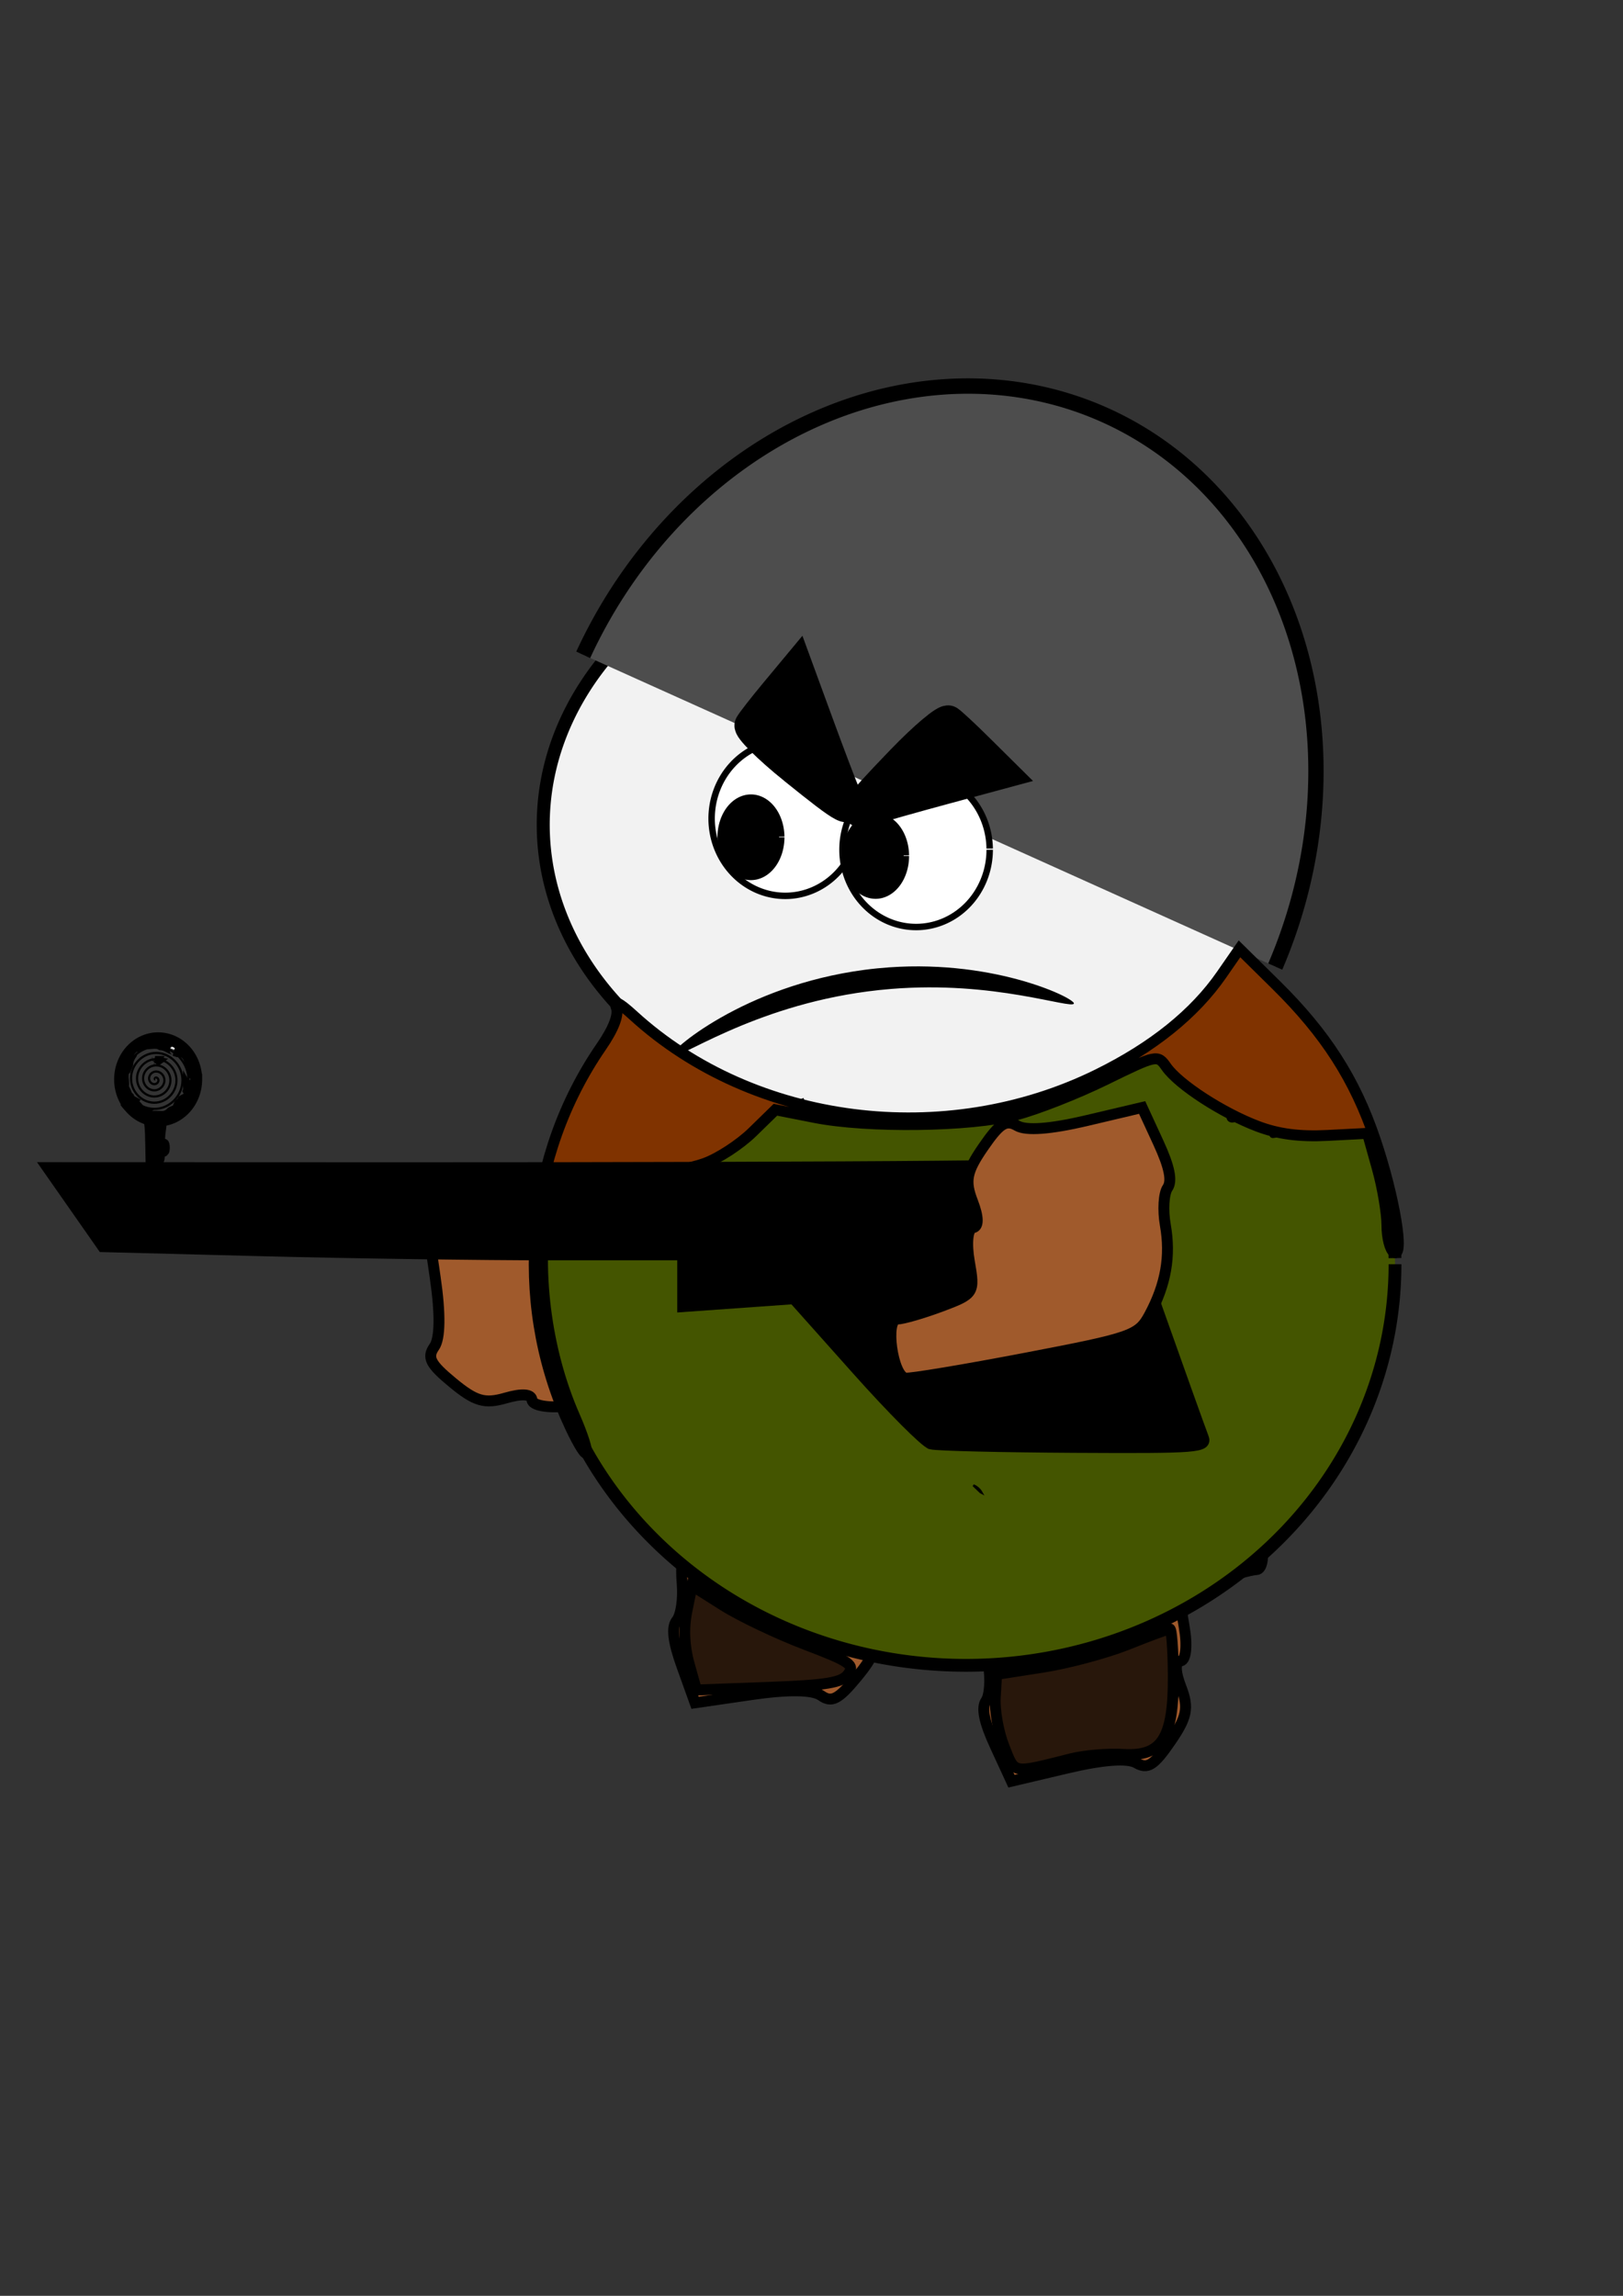 <?xml version="1.0" encoding="UTF-8" standalone="no"?>
<!-- Created with Inkscape (http://www.inkscape.org/) -->

<svg
   xmlns:dc="http://purl.org/dc/elements/1.1/"
   xmlns:cc="http://creativecommons.org/ns#"
   xmlns:rdf="http://www.w3.org/1999/02/22-rdf-syntax-ns#"
   xmlns:svg="http://www.w3.org/2000/svg"
   xmlns="http://www.w3.org/2000/svg"
   xmlns:sodipodi="http://sodipodi.sourceforge.net/DTD/sodipodi-0.dtd"
   xmlns:inkscape="http://www.inkscape.org/namespaces/inkscape"
   width="210mm"
   height="297mm"
   viewBox="0 0 744.094 1052.362"
   id="svg5982"
   version="1.1"
   inkscape:version="0.91 r13725"
   sodipodi:docname="soldat_step2.svg">
  <rect x="0" y="0" width="744.094" height="1052.362" fill="#333333" stroke="none"/>
  <defs
     id="defs5984">
    <inkscape:path-effect
       effect="skeletal"
       id="path-effect6330"
       is_visible="true"
       pattern="M 0,5 C 0,2.24 2.24,0 5,0 7.76,0 10,2.24 10,5 10,7.76 7.76,10 5,10 2.24,10 0,7.76 0,5 Z"
       copytype="single_stretched"
       prop_scale="1"
       scale_y_rel="false"
       spacing="0"
       normal_offset="0"
       tang_offset="0"
       prop_units="false"
       vertical_pattern="false"
       fuse_tolerance="0" />
    <inkscape:path-effect
       effect="spiro"
       id="path-effect6328"
       is_visible="true" />
    <inkscape:path-effect
       effect="skeletal"
       id="path-effect6314"
       is_visible="true"
       pattern="m 37.143,-55 c 0,-2.76 2.24,-5 5,-5 2.76,0 5,2.24 5,5 0,2.76 -2.24,5 -5,5 -2.76,0 -5,-2.24 -5,-5 z"
       copytype="single_stretched"
       prop_scale="1"
       scale_y_rel="false"
       spacing="0"
       normal_offset="0"
       tang_offset="0"
       prop_units="false"
       vertical_pattern="false"
       fuse_tolerance="0" />
    <inkscape:path-effect
       effect="spiro"
       id="path-effect6312"
       is_visible="true" />
    <inkscape:path-effect
       effect="skeletal"
       id="path-effect6308"
       is_visible="true"
       pattern="M 0,5 C 0,2.24 2.24,0 5,0 7.76,0 10,2.24 10,5 10,7.76 7.76,10 5,10 2.24,10 0,7.76 0,5 Z"
       copytype="single_stretched"
       prop_scale="1"
       scale_y_rel="false"
       spacing="0"
       normal_offset="0"
       tang_offset="0"
       prop_units="false"
       vertical_pattern="false"
       fuse_tolerance="0" />
    <inkscape:path-effect
       effect="spiro"
       id="path-effect6306"
       is_visible="true" />
    <inkscape:path-effect
       effect="skeletal"
       id="path-effect6302"
       is_visible="true"
       pattern="M 0,5 C 0,2.24 2.24,0 5,0 7.76,0 10,2.24 10,5 10,7.76 7.76,10 5,10 2.24,10 0,7.76 0,5 Z"
       copytype="single_stretched"
       prop_scale="1"
       scale_y_rel="false"
       spacing="0"
       normal_offset="0"
       tang_offset="0"
       prop_units="false"
       vertical_pattern="false"
       fuse_tolerance="0" />
    <inkscape:path-effect
       effect="spiro"
       id="path-effect6300"
       is_visible="true" />
    <inkscape:path-effect
       effect="skeletal"
       id="path-effect6296"
       is_visible="true"
       pattern="M 0,5 C 0,2.24 2.24,0 5,0 7.76,0 10,2.24 10,5 10,7.76 7.76,10 5,10 2.24,10 0,7.76 0,5 Z"
       copytype="single_stretched"
       prop_scale="1"
       scale_y_rel="false"
       spacing="0"
       normal_offset="0"
       tang_offset="0"
       prop_units="false"
       vertical_pattern="false"
       fuse_tolerance="0" />
    <inkscape:path-effect
       effect="spiro"
       id="path-effect6294"
       is_visible="true" />
    <inkscape:path-effect
       effect="spiro"
       id="path-effect6288"
       is_visible="true" />
    <inkscape:path-effect
       effect="spiro"
       id="path-effect6282"
       is_visible="true" />
    <inkscape:path-effect
       effect="spiro"
       id="path-effect6272"
       is_visible="true" />
    <inkscape:path-effect
       effect="spiro"
       id="path-effect6266"
       is_visible="true" />
    <inkscape:path-effect
       effect="spiro"
       id="path-effect6165"
       is_visible="true" />
    <inkscape:path-effect
       effect="spiro"
       id="path-effect6161"
       is_visible="true" />
    <inkscape:path-effect
       effect="spiro"
       id="path-effect6129"
       is_visible="true" />
    <inkscape:path-effect
       effect="spiro"
       id="path-effect6125"
       is_visible="true" />
    <inkscape:path-effect
       effect="spiro"
       id="path-effect6121"
       is_visible="true" />
    <inkscape:path-effect
       effect="spiro"
       id="path-effect6117"
       is_visible="true" />
    <inkscape:path-effect
       effect="skeletal"
       id="path-effect6111"
       is_visible="true"
       pattern="m 65.714,-232.143 c 0,-2.76 2.24,-5 5,-5 2.76,0 5,2.24 5,5 0,2.76 -2.24,5 -5,5 -2.76,0 -5,-2.24 -5,-5 z"
       copytype="single_stretched"
       prop_scale="1"
       scale_y_rel="false"
       spacing="0"
       normal_offset="0"
       tang_offset="0"
       prop_units="false"
       vertical_pattern="false"
       fuse_tolerance="0" />
    <inkscape:path-effect
       effect="spiro"
       id="path-effect6109"
       is_visible="true" />
    <inkscape:path-effect
       effect="spiro"
       id="path-effect6101"
       is_visible="true" />
    <inkscape:path-effect
       effect="spiro"
       id="path-effect6097"
       is_visible="true" />
    <inkscape:path-effect
       effect="spiro"
       id="path-effect6093"
       is_visible="true" />
    <inkscape:path-effect
       effect="spiro"
       id="path-effect6089"
       is_visible="true" />
    <inkscape:path-effect
       effect="spiro"
       id="path-effect6085"
       is_visible="true" />
    <inkscape:path-effect
       effect="spiro"
       id="path-effect6081"
       is_visible="true" />
    <inkscape:path-effect
       effect="spiro"
       id="path-effect6077"
       is_visible="true" />
    <inkscape:path-effect
       effect="skeletal"
       id="path-effect6056"
       is_visible="true"
       pattern="m 57.143,53.571 c 0,-2.76 2.24,-5 5,-5 2.76,0 5,2.24 5,5 0,2.76 -2.24,5 -5,5 -2.76,0 -5,-2.24 -5,-5 z"
       copytype="single_stretched"
       prop_scale="1"
       scale_y_rel="false"
       spacing="0"
       normal_offset="0"
       tang_offset="0"
       prop_units="false"
       vertical_pattern="false"
       fuse_tolerance="0" />
    <inkscape:path-effect
       effect="skeletal"
       id="path-effect5992"
       is_visible="true"
       pattern="M 0,5 C 0,2.24 2.24,0 5,0 7.76,0 10,2.24 10,5 10,7.76 7.76,10 5,10 2.24,10 0,7.76 0,5 Z"
       copytype="single_stretched"
       prop_scale="1"
       scale_y_rel="false"
       spacing="0"
       normal_offset="0"
       tang_offset="0"
       prop_units="false"
       vertical_pattern="false"
       fuse_tolerance="0" />
  </defs>
  <sodipodi:namedview
     id="base"
     pagecolor="#ffffff"
     bordercolor="#666666"
     borderopacity="1.0"
     inkscape:pageopacity="0.0"
     inkscape:pageshadow="2"
     inkscape:zoom="0.35"
     inkscape:cx="-112.14286"
     inkscape:cy="520"
     inkscape:document-units="px"
     inkscape:current-layer="layer1"
     showgrid="false"
     inkscape:window-width="1920"
     inkscape:window-height="1017"
     inkscape:window-x="-8"
     inkscape:window-y="-8"
     inkscape:window-maximized="1" />
  <g
     inkscape:label="Ebene 1"
     inkscape:groupmode="layer"
     id="layer1">
    <path
       style="fill:#a05a2c;fill-opacity:1;stroke:#000000;stroke-width:5;stroke-miterlimit:4;stroke-dasharray:none;stroke-opacity:1"
       d="m 572.191,692.419 c 5.964,0.918 9.615,26.954 3.798,27.077 -2.649,0.056 -11.753,2.695 -20.234,5.861 -15.001,5.603 -15.347,6.158 -12.817,20.51 1.479,8.387 0.781,15.072 -1.618,15.495 -2.713,0.478 -2.654,4.792 0.167,12.088 3.622,9.368 2.768,13.693 -4.901,24.831 -7.571,10.995 -10.453,12.81 -15.595,9.826 -4.089,-2.373 -15.27,-1.545 -31.787,2.355 l -25.479,6.016 -7.428,-16.111 c -5.139,-11.146 -6.442,-17.543 -4.228,-20.757 1.759,-2.555 2.221,-10.191 1.026,-16.969 -2.53,-14.348 -0.274,-27.206 7.232,-41.218 5.075,-9.474 8.021,-10.505 56.627,-19.805 28.2,-5.395 53.057,-9.535 55.237,-9.2 z"
       id="path6290-2"
       inkscape:connector-curvature="0" />
    <path
       style="fill:#a05a2c;fill-opacity:1;stroke:#000000;stroke-width:5;stroke-miterlimit:4;stroke-dasharray:none;stroke-opacity:1"
       d="m 437.525,666.409 c 5.861,1.435 7.229,27.689 1.423,27.305 -2.643,-0.175 -11.943,1.66 -20.667,4.076 -15.432,4.275 -15.826,4.797 -14.555,19.315 0.742,8.484 -0.536,15.082 -2.962,15.295 -2.745,0.24 -3.061,4.543 -0.887,12.056 2.792,9.648 1.564,13.882 -7.047,24.309 -8.501,10.293 -11.53,11.851 -16.392,8.43 -3.866,-2.721 -15.078,-2.87 -31.871,-0.424 l -25.907,3.772 -5.995,-16.697 c -4.148,-11.551 -4.888,-18.037 -2.403,-21.046 1.975,-2.392 3.101,-9.959 2.501,-16.815 -1.27,-14.514 2.098,-27.126 10.797,-40.431 5.882,-8.996 8.906,-9.765 58.137,-14.794 28.563,-2.917 53.686,-4.875 55.829,-4.35 z"
       id="path6290-1"
       inkscape:connector-curvature="0" />
    <path
       style="fill:#a05a2c;fill-opacity:1;stroke:#000000;stroke-width:5;stroke-miterlimit:4;stroke-dasharray:none;stroke-opacity:1"
       d="m 309.883,678.477 c -1.434,5.861 -27.689,7.229 -27.305,1.423 0.175,-2.643 -1.66,-11.943 -4.076,-20.667 -4.274,-15.432 -4.797,-15.826 -19.315,-14.556 -8.484,0.742 -15.082,-0.536 -15.294,-2.962 -0.24,-2.745 -4.542,-3.061 -12.056,-0.887 -9.648,2.792 -13.882,1.564 -24.309,-7.047 -10.293,-8.5 -11.851,-11.529 -8.43,-16.392 2.721,-3.866 2.87,-15.078 0.424,-31.871 l -3.773,-25.907 16.697,-5.995 c 11.551,-4.148 18.038,-4.888 21.046,-2.403 2.392,1.975 9.959,3.101 16.815,2.501 14.514,-1.27 27.126,2.098 40.431,10.797 8.996,5.881 9.765,8.906 14.794,58.137 2.917,28.563 4.875,53.686 4.35,55.829 z"
       id="path6290-0"
       inkscape:connector-curvature="0" />
    <path
       style="fill:#445500;fill-opacity:1;stroke:#000000;stroke-width:5.866;stroke-miterlimit:4;stroke-dasharray:none;stroke-opacity:1"
       id="path6262"
       sodipodi:type="arc"
       sodipodi:cx="442.85718"
       sodipodi:cy="579.50507"
       sodipodi:rx="196.70995"
       sodipodi:ry="183.8528"
       sodipodi:start="0"
       sodipodi:end="6.2678613"
       sodipodi:open="true"
       d="M 639.567,579.505 A 196.71,183.853 0 0 1 443.611,763.357 196.71,183.853 0 0 1 246.153,580.914 196.71,183.853 0 0 1 440.596,395.664 196.71,183.853 0 0 1 639.544,576.688" />
    <path
       style="fill:#f2f2f2;fill-opacity:1;stroke:#000000;stroke-width:5.961;stroke-miterlimit:4;stroke-dasharray:none;stroke-opacity:1"
       id="path5994"
       sodipodi:type="arc"
       sodipodi:cx="417.14285"
       sodipodi:cy="378.07651"
       sodipodi:rx="168.09105"
       sodipodi:ry="136.66246"
       sodipodi:start="0"
       sodipodi:end="6.2678613"
       sodipodi:open="true"
       d="M 585.234,378.077 A 168.091,136.662 0 0 1 417.787,514.738 168.091,136.662 0 0 1 249.057,379.124 168.091,136.662 0 0 1 415.211,241.423 168.091,136.662 0 0 1 585.214,375.982" />
    <path
       style="fill:#4d4d4d;fill-opacity:1;stroke:#000000;stroke-width:7.029;stroke-miterlimit:4;stroke-dasharray:none;stroke-opacity:1"
       id="path5996"
       sodipodi:type="arc"
       sodipodi:cx="-542.71423"
       sodipodi:cy="-157.22151"
       sodipodi:rx="174.06514"
       sodipodi:ry="201.56526"
       sodipodi:start="0"
       sodipodi:end="3.1103302"
       sodipodi:open="true"
       d="M -368.649,-157.222 A 174.065,201.565 0 0 1 -539.993,44.319 174.065,201.565 0 0 1 -716.694,-150.921"
       transform="matrix(-0.904,-0.427,0.419,-0.908,0,0)" />
    <path
       style="fill:#ffffff;fill-opacity:1;stroke:#000000;stroke-width:2.952;stroke-miterlimit:4;stroke-dasharray:none;stroke-opacity:1"
       id="path6034"
       sodipodi:type="arc"
       sodipodi:cx="360"
       sodipodi:cy="375.2193"
       sodipodi:rx="33.742287"
       sodipodi:ry="35.429398"
       sodipodi:start="0"
       sodipodi:end="6.2678613"
       sodipodi:open="true"
       d="m 393.742,375.219 a 33.742,35.429 0 0 1 -33.613,35.429 33.742,35.429 0 0 1 -33.871,-35.158 33.742,35.429 0 0 1 33.354,-35.699 33.742,35.429 0 0 1 34.126,34.884" />
    <path
       style="fill:#000000;fill-opacity:1;stroke:#000000;stroke-width:5;stroke-miterlimit:4;stroke-dasharray:none;stroke-opacity:1"
       id="path6032"
       sodipodi:type="arc"
       sodipodi:cx="344.28574"
       sodipodi:cy="383.79077"
       sodipodi:rx="12.857142"
       sodipodi:ry="17.142857"
       sodipodi:start="0"
       sodipodi:end="6.2678613"
       sodipodi:open="true"
       d="m 357.143,383.791 a 12.857,17.143 0 0 1 -12.808,17.143 12.857,17.143 0 0 1 -12.906,-17.011 12.857,17.143 0 0 1 12.709,-17.273 12.857,17.143 0 0 1 13.003,16.879" />
    <path
       style="fill:#ffffff;fill-opacity:1;stroke:#000000;stroke-width:2.952;stroke-miterlimit:4;stroke-dasharray:none;stroke-opacity:1"
       id="path6034-5"
       sodipodi:type="arc"
       sodipodi:cx="420"
       sodipodi:cy="389.5051"
       sodipodi:rx="33.742287"
       sodipodi:ry="35.429398"
       sodipodi:start="0"
       sodipodi:end="6.2678613"
       sodipodi:open="true"
       d="m 453.742,389.505 a 33.742,35.429 0 0 1 -33.613,35.429 33.742,35.429 0 0 1 -33.871,-35.158 33.742,35.429 0 0 1 33.354,-35.699 33.742,35.429 0 0 1 34.126,34.884" />
    <path
       style="fill:#000000;fill-opacity:1;stroke:#000000;stroke-width:5;stroke-miterlimit:4;stroke-dasharray:none;stroke-opacity:1"
       id="path6032-8"
       sodipodi:type="arc"
       sodipodi:cx="401.42859"
       sodipodi:cy="392.36227"
       sodipodi:rx="12.857142"
       sodipodi:ry="17.142857"
       sodipodi:start="0"
       sodipodi:end="6.2678613"
       sodipodi:open="true"
       d="m 414.286,392.362 a 12.857,17.143 0 0 1 -12.808,17.143 12.857,17.143 0 0 1 -12.906,-17.011 12.857,17.143 0 0 1 12.709,-17.273 12.857,17.143 0 0 1 13.003,16.879" />
    <path
       style="fill:#000000;fill-opacity:1;stroke:#000000;stroke-width:14.286;stroke-miterlimit:4;stroke-dasharray:none;stroke-opacity:1"
       d="m 363.959,352.346 c -11.826,-9.543 -20.85,-18.542 -20.053,-19.997 0.797,-1.455 5.968,-8.084 11.493,-14.73 l 10.044,-12.084 9.4,25.667 c 5.17,14.117 10.752,28.843 12.406,32.725 4.135,9.71 1.423,8.361 -23.288,-11.58 z"
       id="path6058"
       inkscape:connector-curvature="0" />
    <path
       style="fill:#000000;fill-opacity:1;stroke:#000000;stroke-width:14.286;stroke-miterlimit:4;stroke-dasharray:none;stroke-opacity:1"
       d="m 413.252,348.767 c 10.538,-10.949 20.289,-19.155 21.669,-18.234 1.38,0.921 7.533,6.65 13.672,12.733 l 11.163,11.059 -26.389,7.127 c -14.514,3.92 -29.671,8.198 -33.682,9.506 -10.033,3.273 -8.453,0.689 13.566,-22.19 z"
       id="path6058-8"
       inkscape:connector-curvature="0" />
    <path
       style="fill:#000000;fill-rule:evenodd;stroke:none;stroke-width:1px;stroke-linecap:butt;stroke-linejoin:miter;stroke-opacity:1"
       d="m 307.643,484.23 c -0.679,-0.971 7.145,-8.804 22.718,-17.712 15.795,-9.034 38.362,-18.315 66.018,-21.965 3.813,-0.503 7.585,-0.881 11.31,-1.14 0,0 0,0 0,0 25.003,-1.74 46.391,1.874 61.664,6.318 15.117,4.398 23.376,9.234 22.99,10.291 -0.489,1.338 -9.52,-1.241 -24.49,-3.783 -15.255,-2.59 -35.61,-4.861 -59.417,-2.919 0,0 -1e-5,0 -1e-5,0 -3.538,0.288 -7.122,0.668 -10.748,1.147 -26.351,3.478 -47.972,11.215 -64.132,18.359 -15.784,6.978 -25.022,12.677 -25.913,11.405 z"
       id="path6107"
       inkscape:path-effect="#path-effect6109;#path-effect6111"
       inkscape:original-d="m 307.64343,484.23024 c 0,0 67.24512,-101.316 100.41939,-35.86407 33.17427,65.45192 84.28056,11.65582 84.28056,11.65582"
       inkscape:connector-curvature="0" />
    <path
       style="fill:none;fill-rule:evenodd;stroke:#000000;stroke-width:1px;stroke-linecap:butt;stroke-linejoin:miter;stroke-opacity:1"
       d="M 446.262 680.854 C 447.369 681.906 448.471 682.965 449.574 684.021 C 449.746 684.112 449.918 684.203 450.09 684.293 C 449.466 683.164 448.577 682.18 447.492 681.48 C 447.104 681.23 446.688 681.028 446.262 680.854 z "
       id="path6115" />
    <path
       style="fill:none;fill-rule:evenodd;stroke:#000000;stroke-width:1px;stroke-linecap:butt;stroke-linejoin:miter;stroke-opacity:1"
       d="m 531.429,478.076 c 0.717,7.112 5.14,13.746 11.429,17.143 0.619,0.334 1.26,0.643 1.802,1.091 0.271,0.224 0.516,0.483 0.703,0.781 0.188,0.298 0.317,0.635 0.352,0.985 0.048,0.483 -0.083,0.963 -0.159,1.442 -0.038,0.239 -0.064,0.483 -0.046,0.725 0.018,0.242 0.079,0.484 0.205,0.691 0.132,0.218 0.331,0.392 0.558,0.508 0.227,0.116 0.48,0.176 0.734,0.191 0.509,0.029 1.011,-0.117 1.487,-0.297 0.477,-0.179 0.944,-0.393 1.44,-0.507 0.496,-0.114 1.038,-0.12 1.494,0.105 0.311,0.154 0.564,0.405 0.771,0.682 0.208,0.277 0.375,0.583 0.553,0.879 0.179,0.297 0.372,0.589 0.623,0.828 0.251,0.239 0.565,0.424 0.909,0.467 0.25,0.032 0.505,-0.012 0.748,-0.079 0.243,-0.067 0.48,-0.158 0.723,-0.223 0.244,-0.065 0.499,-0.105 0.749,-0.067 0.125,0.019 0.247,0.057 0.357,0.119 0.11,0.061 0.208,0.146 0.28,0.25 0.071,0.103 0.116,0.224 0.136,0.348 0.021,0.124 0.018,0.251 4.8e-4,0.375 -0.035,0.249 -0.129,0.484 -0.215,0.72 -0.086,0.236 -0.167,0.478 -0.175,0.729 -0.004,0.125 0.011,0.252 0.052,0.371 0.041,0.119 0.108,0.229 0.201,0.314 0.093,0.085 0.209,0.143 0.331,0.175 0.122,0.031 0.25,0.036 0.376,0.024 0.251,-0.025 0.489,-0.12 0.724,-0.212 0.235,-0.092 0.474,-0.185 0.726,-0.205 0.126,-0.01 0.254,-0.002 0.375,0.033 0.121,0.035 0.236,0.097 0.325,0.186 0.089,0.089 0.152,0.203 0.187,0.324 0.035,0.121 0.044,0.249 0.034,0.375 -0.019,0.252 -0.111,0.491 -0.203,0.726 -0.092,0.235 -0.187,0.473 -0.213,0.724 -0.013,0.125 -0.008,0.253 0.022,0.376 0.031,0.122 0.088,0.239 0.173,0.333 0.084,0.093 0.194,0.161 0.312,0.203 0.118,0.042 0.245,0.059 0.37,0.056 0.251,-0.005 0.494,-0.083 0.73,-0.168 0.236,-0.085 0.471,-0.179 0.72,-0.216 0.248,-0.037 0.515,-0.012 0.726,0.124 0.213,0.138 0.346,0.379 0.393,0.628 0.047,0.249 0.016,0.508 -0.046,0.754 -0.061,0.246 -0.152,0.484 -0.225,0.727 -0.073,0.243 -0.131,0.494 -0.122,0.748 0.01,0.293 0.11,0.581 0.273,0.824 0.163,0.243 0.39,0.443 0.646,0.585 0.513,0.284 1.133,0.335 1.709,0.226 0.576,-0.109 1.114,-0.367 1.616,-0.67 0.502,-0.303 0.974,-0.652 1.47,-0.965 0.45,-0.284 0.936,-0.543 1.465,-0.596 0.265,-0.026 0.537,7.5e-4 0.785,0.099 0.247,0.098 0.468,0.27 0.607,0.497 0.127,0.207 0.182,0.452 0.19,0.695 0.008,0.243 -0.029,0.484 -0.075,0.723 -0.093,0.477 -0.224,0.967 -0.115,1.44 0.09,0.391 0.345,0.736 0.674,0.966 0.329,0.23 0.728,0.35 1.129,0.374 0.802,0.049 1.58,-0.267 2.293,-0.636 0.713,-0.369 1.404,-0.802 2.177,-1.02 0.387,-0.109 0.792,-0.161 1.191,-0.119 0.399,0.043 0.792,0.184 1.106,0.435 0.427,0.341 0.688,0.882 0.688,1.429 0,0.547 -0.261,1.088 -0.688,1.429 0.031,-0.353 0.198,-0.693 0.46,-0.932 0.261,-0.239 0.614,-0.377 0.969,-0.377 0.354,0 0.707,0.137 0.969,0.377 0.261,0.239 0.429,0.579 0.46,0.932 0.022,0.249 -0.022,0.5 -0.085,0.742 -0.063,0.242 -0.146,0.479 -0.204,0.723 -0.058,0.243 -0.092,0.497 -0.055,0.744 0.037,0.248 0.15,0.491 0.344,0.648 0.189,0.153 0.439,0.214 0.682,0.22 0.243,0.007 0.485,-0.035 0.724,-0.079 0.479,-0.087 0.964,-0.142 1.45,-0.142 l 2.857,0 28.571,0 2.857,0 c 0.477,0 0.953,0.012 1.43,0.033 0.476,0.02 0.956,0.042 1.427,-0.033 0.711,-0.112 1.384,-0.455 1.893,-0.964 0.509,-0.509 0.852,-1.182 0.964,-1.893"
       id="path6264"
       inkscape:path-effect="#path-effect6266"
       inkscape:original-d="m 531.42857,478.07649 c 2.70515,8.75526 5.87985,11.59413 11.42857,17.14286 0.95238,0.95238 2.25481,1.65246 2.85715,2.85714 0.42591,0.85184 -0.67344,2.18371 0,2.85714 1.34687,1.34687 4.01061,-0.85183 5.71428,0 1.20468,0.60234 1.65247,2.25481 2.85714,2.85715 0.85184,0.42591 2.18371,-0.67344 2.85715,0 0.67343,0.67343 -0.67344,2.1837 0,2.85714 0.67343,0.67343 2.1837,-0.67344 2.85714,0 0.67344,0.67343 -0.67344,2.18371 0,2.85714 0.67344,0.67344 2.18371,-0.67343 2.85714,0 0.67344,0.67344 -0.85183,2.43123 0,2.85714 1.70367,0.85184 3.80953,0 5.71429,0 0.95238,0 2.18371,-0.67343 2.85714,0 0.67344,0.67344 -0.67343,2.18371 0,2.85715 1.42857,1.42857 7.14286,-1.42857 8.57143,0 0.67344,0.67343 0,1.90476 0,2.85714 0.95238,0 2.18371,-0.67343 2.85714,0 0.67344,0.67344 -0.67343,2.18371 0,2.85714 0.67344,0.67344 1.90476,0 2.85715,0 0.95238,0 1.90476,0 2.85714,0 9.52381,0 19.04762,0 28.57143,0 0.95238,0 1.90476,0 2.85714,0 0.95238,0 2.18371,0.67344 2.85714,0 3.80953,-3.80952 -4.7619,-2.85714 2.85715,-2.85714"
       inkscape:connector-curvature="0" />
    <path
       style="fill:none;fill-rule:evenodd;stroke:#000000;stroke-width:1px;stroke-linecap:butt;stroke-linejoin:miter;stroke-opacity:1"
       d="m 368.571,503.791 c -11.28,3.507 -21.415,10.602 -28.571,20 -0.825,1.083 -1.612,2.197 -2.524,3.208 -0.912,1.01 -1.961,1.922 -3.19,2.507 -1.792,0.852 -3.833,0.955 -5.809,1.144 -0.988,0.095 -1.977,0.215 -2.936,0.469 -0.959,0.254 -1.892,0.646 -2.684,1.244 -1.076,0.813 -1.844,1.967 -2.857,2.857 -1.122,0.987 -2.525,1.626 -3.984,1.949 -1.459,0.323 -2.974,0.338 -4.459,0.172 -2.97,-0.334 -5.805,-1.38 -8.7,-2.121 -0.472,-0.121 -0.949,-0.234 -1.436,-0.26 -0.487,-0.026 -0.987,0.039 -1.421,0.26 -0.607,0.308 -1.026,0.881 -1.425,1.433 -0.398,0.552 -0.822,1.123 -1.433,1.424 -0.366,0.18 -0.781,0.251 -1.189,0.236 -0.408,-0.015 -0.81,-0.112 -1.193,-0.252 -0.766,-0.281 -1.458,-0.73 -2.194,-1.083 -0.736,-0.354 -1.556,-0.615 -2.361,-0.48 -0.402,0.068 -0.792,0.237 -1.093,0.513 -0.301,0.275 -0.509,0.659 -0.541,1.066 -0.02,0.25 0.025,0.5 0.089,0.742 0.064,0.242 0.146,0.479 0.204,0.723 0.058,0.244 0.091,0.497 0.053,0.745 -0.037,0.248 -0.151,0.49 -0.346,0.647 -0.19,0.152 -0.439,0.213 -0.683,0.22 -0.243,0.007 -0.485,-0.035 -0.724,-0.079 -0.479,-0.087 -0.963,-0.141 -1.45,-0.141 l -2.857,0 -37.143,0"
       id="path6270"
       inkscape:path-effect="#path-effect6272"
       inkscape:original-d="m 368.57143,503.79078 c -8.41824,8.13974 -19.51888,12.75795 -28.57143,20 -2.10346,1.68276 -3.30493,4.5096 -5.71429,5.71428 -3.5122,1.75611 -7.78266,1.39878 -11.42857,2.85714 -1.25053,0.50022 -1.65246,2.25481 -2.85714,2.85715 -0.84993,0.42496 -15.94096,0 -17.14286,0 -0.95238,0 -2.0053,-0.42592 -2.85714,0 -1.20468,0.60234 -1.65247,2.2548 -2.85714,2.85714 -1.13284,0.56642 -7.98733,-0.5841 -8.57143,0 -0.67344,0.67344 0.67343,2.18371 0,2.85714 -0.67344,0.67344 -1.90476,0 -2.85714,0 -0.95239,0 -1.90477,0 -2.85715,0 -12.38095,0 -24.7619,0 -37.14285,0"
       inkscape:connector-curvature="0" />
    <path
       style="fill:#aa4400;fill-opacity:1;stroke:#000000;stroke-width:5;stroke-miterlimit:4;stroke-dasharray:none;stroke-opacity:1"
       d="m 270.587,538.632 c -15.011,-0.858 -15.237,-1.004 -13.356,-8.571 2.883,-11.594 17.55,-40.896 25.141,-50.228 l 6.706,-8.244 14.103,10.813 c 14.16,10.856 39.576,24.167 46.246,24.219 5.396,0.042 4.497,1.711 -6.867,12.748 -5.741,5.576 -12.737,10.138 -15.546,10.138 -2.809,0 -5.902,1.286 -6.873,2.857 -0.971,1.571 -8.654,2.857 -17.073,2.857 -8.419,0 -15.736,0.964 -16.26,2.143 -0.524,1.179 -7.824,1.75 -16.222,1.27 z"
       id="path6274"
       inkscape:connector-curvature="0" />
    <path
       style="fill:#000000;fill-opacity:1;stroke:#000000;stroke-width:5;stroke-miterlimit:4;stroke-dasharray:none;stroke-opacity:1"
       d="m 583.691,517.299 c -0.404,-1.214 -4.581,-2.902 -9.284,-3.752 -4.703,-0.85 -11.205,-4.036 -14.449,-7.079 -3.244,-3.043 -6.962,-5.533 -8.262,-5.533 -1.3,0 -6.247,-4.064 -10.993,-9.03 l -8.63,-9.03 9.749,-8.705 c 5.362,-4.788 14.008,-13.799 19.213,-20.025 l 9.464,-11.32 16.411,17.247 c 9.026,9.486 21.23,26.417 27.121,37.626 5.89,11.209 10.318,20.445 9.839,20.526 -8.426,1.412 -39.641,0.694 -40.179,-0.924 z"
       id="path6276"
       inkscape:connector-curvature="0" />
    <path
       style="fill:#000000;fill-opacity:1;stroke:#000000;stroke-width:5;stroke-miterlimit:4;stroke-dasharray:none;stroke-opacity:1"
       d="m 261.571,531.04 c 0,-5.813 18.732,-44.085 24.454,-49.961 3.512,-3.607 5.233,-3.244 13.36,2.822 5.131,3.829 18.135,11.621 28.899,17.315 l 19.57,10.352 -9.553,6.826 c -13.652,9.755 -25.486,13.233 -52.753,15.504 -21.442,1.786 -23.978,1.484 -23.978,-2.858 z"
       id="path6278"
       inkscape:connector-curvature="0" />
    <path
       style="fill:#803300;fill-opacity:1;stroke:#000000;stroke-width:5;stroke-miterlimit:4;stroke-dasharray:none;stroke-opacity:1"
       d="m 259.89,650.659 c -24.592,-55.531 -18.552,-120.981 15.766,-170.86 5.684,-8.262 8.107,-14.555 6.907,-17.938 -1.28,-3.606 1.144,-2.478 7.866,3.66 55.123,50.337 142.827,61.482 212.726,27.034 25.467,-12.551 44.473,-27.844 56.912,-45.793 l 8.195,-11.826 16.808,16.571 c 22.671,22.352 36.053,43.211 45.375,70.731 8.891,26.246 13.643,54.875 8.589,51.752 -1.747,-1.079 -3.176,-6.624 -3.176,-12.321 0,-5.697 -2.005,-17.514 -4.455,-26.26 l -4.455,-15.902 -18.385,0.957 c -12.758,0.664 -22.543,-0.62 -31.974,-4.196 -16.218,-6.151 -36.222,-19.149 -41.863,-27.204 -4.013,-5.73 -4.371,-5.654 -27.896,5.862 -13.107,6.417 -31.544,13.656 -40.973,16.087 -21.006,5.417 -67.916,6.044 -92.32,1.234 l -18.035,-3.554 -10.537,10.284 c -5.795,5.656 -15.711,12.108 -22.034,14.338 -16.355,5.766 -56.435,8.927 -63.725,5.026 -5.412,-2.896 -6.029,-2.108 -8.173,10.445 -5.588,32.718 -0.996,69.882 12.411,100.446 3.725,8.492 6.13,16.082 5.344,16.868 -0.786,0.786 -4.79,-6.162 -8.898,-15.439 z m 23.765,-114.308 c -0.949,-0.949 -3.414,-1.051 -5.476,-0.226 -2.279,0.912 -1.602,1.589 1.726,1.726 3.012,0.124 4.699,-0.551 3.75,-1.501 z"
       id="path6322"
       inkscape:connector-curvature="0" />
    <path
       style="fill:#000000;fill-opacity:1;stroke:#000000;stroke-width:5;stroke-miterlimit:4;stroke-dasharray:none;stroke-opacity:1"
       d="m 426.866,661.878 c -2.588,-0.687 -17.814,-15.944 -33.835,-33.904 l -29.13,-32.655 -25.451,1.807 -25.451,1.807 0,-11.856 0,-11.856 -59.537,0 c -32.745,0 -92.576,-0.85 -132.958,-1.889 L 47.083,571.441 34.423,553.33 21.763,535.219 l 164.904,0.055 c 90.697,0.03 199.899,-0.291 242.669,-0.714 l 77.765,-0.769 21.261,60 c 11.694,33 22.158,62.25 23.255,65 1.864,4.674 -1.984,4.978 -59.026,4.669 -33.561,-0.182 -63.137,-0.894 -65.725,-1.581 z"
       id="path6324"
       inkscape:connector-curvature="0" />
    <path
       style="fill:#a05a2c;fill-opacity:1;stroke:#000000;stroke-width:5;stroke-miterlimit:4;stroke-dasharray:none;stroke-opacity:1"
       d="m 415.164,631.716 c -5.963,-0.918 -9.615,-26.954 -3.797,-27.078 2.648,-0.056 11.753,-2.694 20.233,-5.861 15.001,-5.603 15.348,-6.158 12.817,-20.51 -1.479,-8.387 -0.781,-15.072 1.618,-15.495 2.713,-0.478 2.654,-4.792 -0.167,-12.088 -3.622,-9.368 -2.768,-13.693 4.901,-24.831 7.571,-10.995 10.453,-12.811 15.595,-9.826 4.089,2.373 15.27,1.545 31.787,-2.355 l 25.479,-6.016 7.428,16.111 c 5.138,11.145 6.442,17.543 4.228,20.757 -1.759,2.555 -2.221,10.191 -1.026,16.969 2.53,14.348 0.274,27.206 -7.232,41.218 -5.075,9.474 -8.021,10.504 -56.627,19.804 -28.2,5.395 -53.057,9.535 -55.237,9.2 z"
       id="path6290"
       inkscape:connector-curvature="0" />
    <path
       style="fill:#000000;fill-rule:evenodd;stroke:none;stroke-width:1px;stroke-linecap:butt;stroke-linejoin:miter;stroke-opacity:1"
       d="m 74.601,511.806 c -0.664,0.084 -1.338,0.095 -1.998,0.059 -0.144,0.021 -0.267,0.042 -0.4,0.063 -0.274,0.066 -0.567,0.114 -0.878,0.141 -0.036,0.006 -0.074,0.012 -0.109,0.018 -1.337,0.441 -2.012,0.807 -1.959,1.002 -0.67,0 -0.921,8.529 -0.698,20.476 2.012,0.257 4.112,0.518 6.289,0.783 -0.001,-0.429 -0.003,-0.861 -0.004,-1.296 -0.031,-8.579 -0.132,-16.428 -0.244,-21.247 z m -0.574,0.151 c -0.116,4.686 -0.225,12.095 -0.257,19.918 -10e-4,0.386 -0.002,0.771 -0.004,1.153 -1.306,-0.261 -2.561,-0.507 -3.811,-0.743 0.207,-10.225 0.002,-18.211 -0.584,-19.11 0.457,0.135 2.233,-0.265 4.656,-1.219 z"
       id="path6326"
       inkscape:connector-curvature="0" />
    <path
       style="fill:#ffffff;fill-opacity:1;stroke:#000000;stroke-width:5;stroke-miterlimit:4;stroke-dasharray:none;stroke-opacity:1"
       d="m 72.042,475.712 a 17.675,19.073 0 0 0 -17.21,19.399 17.675,19.073 0 0 0 17.826,18.74 17.675,19.073 0 0 0 17.521,-19.073 l -0.412,0 c -0.038,0.903 -0.519,1.805 -1.449,2.461 -0.143,0.588 -0.323,1.156 -0.577,1.687 0.046,1.043 -0.099,2.049 -0.557,2.989 0.082,0.326 0.098,0.627 -0.009,0.861 -1.206,2.64 -3.032,3.807 -2.7,3.693 0.137,-0.093 0.277,-0.169 0.422,-0.192 -0.231,0.11 -0.36,0.171 -0.422,0.192 -0.094,0.064 -0.186,0.136 -0.278,0.207 -0.067,0.084 -0.13,0.162 -0.195,0.243 -0.039,0.068 -0.119,0.176 -0.355,0.505 -1.553,1.697 -0.717,0.829 0.355,-0.505 0.026,-0.046 0.039,-0.082 0.053,-0.139 -0.241,0.176 -0.477,0.303 -0.715,0.181 -0.357,-0.183 0.53,-0.449 0.927,-0.759 0.091,-0.218 0.21,-0.491 0.408,-0.911 0.12,-0.255 -0.115,0.581 -0.289,0.799 -0.03,0.038 -0.072,0.075 -0.119,0.112 -0.142,0.339 -0.192,0.499 -0.212,0.577 0.047,-0.034 0.095,-0.067 0.142,-0.104 1.486,-1.88 3.162,-4.388 -0.327,-2.322 -0.011,0.036 -0.022,0.071 -0.033,0.106 -0.155,0.416 -0.917,1.167 -1.618,1.711 -0.528,1.102 -0.842,2.433 -1.517,3.421 -0.118,0.174 -0.405,0.009 -0.607,-0.001 -0.052,-0.002 -0.191,-0.002 -0.152,-0.04 0.325,-0.315 0.707,-0.559 1.06,-0.838 -0.852,0.372 -1.483,0.676 -2.016,0.885 -0.057,0.061 -0.116,0.121 -0.172,0.183 -0.737,0.136 0.265,-0.074 -1.5,1.086 -1.405,0.924 -3.104,1.086 -4.712,0.999 -0.144,0.021 -0.267,0.042 -0.4,0.063 -0.274,0.066 -0.567,0.114 -0.878,0.141 -1.297,0.21 -2.186,0.277 -3.592,-0.477 -0.127,-0.035 -0.219,-0.063 -0.365,-0.101 -0.259,-0.226 -0.568,-0.404 -0.809,-0.648 -0.089,-0.077 -0.169,-0.161 -0.227,-0.256 -0.202,-0.117 -0.403,-0.235 -0.604,-0.353 -0.043,-0.059 -0.071,-0.135 -0.13,-0.176 -0.196,-0.14 -0.617,-0.11 -0.621,-0.36 -5.1e-4,-0.034 0.012,-0.053 0.029,-0.066 -2.995,-0.682 1.004,0.498 -3.557,-3.677 -0.043,-0.04 -0.07,-0.053 -0.085,-0.047 0.086,0.159 0.163,0.33 0.202,0.492 -0.049,-0.078 -0.101,-0.154 -0.152,-0.231 0.251,0.655 1.136,2.276 0.849,1.819 -1.21,-1.929 -1.468,-2.594 -1.386,-2.656 -0.063,-0.106 -0.124,-0.213 -0.179,-0.323 -0.045,-0.089 -0.041,-0.145 -0.013,-0.18 -0.779,-0.419 -1.284,-0.969 -1.566,-1.758 l -0.318,-0.286 c -0.367,-0.501 -0.754,-0.986 -1.101,-1.503 -0.059,-0.088 0.311,0.252 0.272,0.152 -1.141,-2.951 -1.482,-2.156 -1.298,-4.412 0.074,-2.287 -0.768,-4.458 0.5,-6.604 0.204,-0.257 0.3,-0.765 0.604,-0.79 0.214,-0.536 0.479,-1.145 0.721,-1.641 0.037,-0.214 0.073,-0.418 0.086,-0.564 0.155,-1.679 0.862,-2.976 1.749,-4.29 0.205,-0.798 0.527,-1.741 1.031,-2.029 0.081,-0.046 0.067,0.035 0.014,0.162 0.722,-1.374 0.093,-0.658 0.907,-1.515 0.886,-0.461 1.736,-1.009 2.659,-1.382 0.548,-0.221 2.638,0.187 3.373,0.045 1.82,-0.092 3.848,-0.526 5.475,0.492 0.017,10e-4 0.045,0.006 0.061,0.007 1.665,0.123 3.096,0.943 4.547,1.719 0.363,0.09 0.718,0.233 1.068,0.369 0.306,0.119 0.883,0.165 0.853,0.508 -0.006,0.071 -0.068,0.089 -0.155,0.079 0.754,0.333 1.058,0.402 1.237,0.458 0.086,-0.014 0.173,-0.028 0.259,-0.036 0.574,0.048 1.173,-0.035 1.724,0.145 2.229,0.728 3.428,2.734 3.593,5.076 0.127,0.236 0.257,0.486 0.396,0.767 0.048,0.096 -0.303,-0.471 -0.259,-0.177 0.403,1.066 0.797,2.136 1.209,3.198 0.001,-0.025 1.4e-4,-0.051 0.001,-0.077 0.002,-0.041 0.03,0.159 0.015,0.122 -0.006,-0.015 -0.011,-0.03 -0.017,-0.045 -0.015,0.388 0.007,0.773 0.04,1.157 0.752,0.512 1.205,1.212 1.35,1.956 l 0.451,-0.017 a 17.675,19.073 0 0 0 -18.126,-18.401 z m -0.961,10.838 c -0.01,0.017 -0.02,0.035 -0.031,0.053 0.02,-0.015 0.04,-0.03 0.06,-0.045 -0.01,-0.002 -0.02,-0.006 -0.03,-0.008 z m 15.361,13.389 c -0.025,0.057 -0.051,0.112 -0.078,0.167 0.154,0.277 0.337,0.61 0.499,0.955 -0.002,-0.058 -0.004,-0.116 -0.013,-0.174 -0.033,-0.234 -0.221,-0.624 -0.408,-0.949 z"
       id="path6336"
       inkscape:connector-curvature="0" />
    <path
       sodipodi:type="spiral"
       style="fill:none;fill-rule:evenodd;stroke:#000000;stroke-width:2.934px;stroke-linecap:butt;stroke-linejoin:miter;stroke-opacity:1"
       id="path6364"
       sodipodi:cx="177.14287"
       sodipodi:cy="886.64789"
       sodipodi:expansion="1"
       sodipodi:revolution="6.9099998"
       sodipodi:radius="56.928169"
       sodipodi:argument="-9.4793301"
       sodipodi:t0="0"
       d="m 177.143,886.648 c -1.237,0.068 -0.702,-1.635 -0.112,-2.057 1.597,-1.144 3.631,0.266 4.225,1.832 1.063,2.801 -1.09,5.669 -3.776,6.394 -3.942,1.064 -7.743,-1.916 -8.563,-5.721 -1.093,-5.071 2.741,-9.83 7.665,-10.732 6.196,-1.135 11.924,3.566 12.901,9.609 1.183,7.318 -4.391,14.022 -11.553,15.07 -8.44,1.235 -16.122,-5.216 -17.239,-13.498 -1.289,-9.562 6.04,-18.225 15.442,-19.408 10.683,-1.344 20.328,6.864 21.576,17.386 1.401,11.804 -7.689,22.432 -19.33,23.745 -12.924,1.458 -24.536,-8.513 -25.914,-21.275 -1.516,-14.045 9.337,-26.641 23.219,-28.083 15.166,-1.575 28.747,10.161 30.252,25.163 1.634,16.286 -10.985,30.852 -27.107,32.421 -17.407,1.693 -32.958,-11.809 -34.59,-29.052 -1.753,-18.527 12.633,-35.065 30.996,-36.758 19.648,-1.812 37.171,13.457 38.927,32.94 1.872,20.768 -14.281,39.277 -34.884,41.096 -21.889,1.932 -41.384,-15.106 -43.265,-36.829 -1.992,-23.009 15.93,-43.491 38.773,-45.434 24.129,-2.053 45.598,16.754 47.603,40.717 2.113,25.25 -17.578,47.704 -42.662,49.772 -26.37,2.173 -49.811,-18.402 -51.941,-44.606 -2.234,-27.49 19.226,-51.918 46.55,-54.109 28.611,-2.294 54.026,20.05 56.278,48.494 2.355,29.731 -20.874,56.133 -50.439,58.447 -19.048,1.491 -37.921,-7.178 -49.363,-22.448"
       transform="matrix(0.336,0,0,0.345,11.655,188.875)" />
    <path
       style="fill:#000000;fill-opacity:1;stroke:#000000;stroke-width:5;stroke-miterlimit:4;stroke-dasharray:none;stroke-opacity:1"
       d="m 73.402,525.677 c 0.015,-1.259 0.176,-1.681 0.359,-0.939 0.183,0.742 0.171,1.772 -0.027,2.289 -0.198,0.517 -0.347,-0.091 -0.333,-1.35 z"
       id="path6366"
       inkscape:connector-curvature="0" />
    <path
       style="fill:#000000;fill-opacity:1;stroke:#000000;stroke-width:5;stroke-miterlimit:4;stroke-dasharray:none;stroke-opacity:1"
       d="m 74.872,526.059 c 0,-1.469 0.148,-2.069 0.33,-1.335 0.181,0.734 0.181,1.936 0,2.67 -0.181,0.734 -0.33,0.134 -0.33,-1.335 z"
       id="path6368"
       inkscape:connector-curvature="0" />
    <path
       style="fill:#000000;fill-opacity:1;stroke:#000000;stroke-width:5;stroke-miterlimit:4;stroke-dasharray:none;stroke-opacity:1"
       d="m 69.089,523.579 c -0.086,-5.35 -0.427,-9.727 -0.757,-9.727 -0.331,0 -0.601,-0.515 -0.601,-1.144 0,-0.895 0.878,-1.118 4.028,-1.025 l 4.028,0.12 -3.607,0.523 c -1.984,0.288 -2.958,0.582 -2.164,0.655 0.978,0.089 1.16,0.322 0.564,0.722 -0.592,0.398 -0.953,3.692 -1.106,10.097 l -0.228,9.507 -0.156,-9.727 z"
       id="path6370"
       inkscape:connector-curvature="0" />
    <path
       style="fill:#000000;fill-opacity:1;stroke:#000000;stroke-width:5;stroke-miterlimit:4;stroke-dasharray:none;stroke-opacity:1"
       d="m 70.376,525.773 c 0,-8.571 0.533,-11.158 2.299,-11.158 1.263,0 1.344,0.347 0.842,3.624 -0.305,1.993 -0.513,5.941 -0.462,8.774 0.083,4.604 -0.054,5.15 -1.293,5.15 -1.256,0 -1.386,-0.596 -1.386,-6.39 z"
       id="path6372"
       inkscape:connector-curvature="0" />
    <path
       style="fill:#28170b;fill-opacity:1;stroke:#000000;stroke-width:5;stroke-miterlimit:4;stroke-dasharray:none;stroke-opacity:1"
       d="m 460.347,800.61 c -2.577,-6.44 -4.401,-16.523 -4.054,-22.407 l 0.631,-10.697 21.111,-3.282 c 11.611,-1.805 29.151,-6.498 38.977,-10.429 9.826,-3.931 18.519,-7.147 19.319,-7.147 0.799,0 1.515,9.516 1.59,21.146 0.187,28.996 -5.187,37.481 -23.04,36.383 -6.968,-0.429 -17.635,0.466 -23.703,1.988 -27.478,6.89 -25.724,7.206 -30.83,-5.555 z"
       id="path6407"
       inkscape:connector-curvature="0" />
    <path
       style="fill:#28170b;fill-opacity:1;stroke:#000000;stroke-width:5;stroke-miterlimit:4;stroke-dasharray:none;stroke-opacity:1"
       d="m 315.898,762.509 c -2.2,-7.858 -2.556,-16.305 -1.008,-23.897 l 2.395,-11.743 14.286,9.027 c 7.857,4.965 24.749,13.006 37.537,17.869 20.675,7.862 22.861,9.376 19.728,13.661 -2.853,3.901 -9.807,5.049 -36.53,6.028 l -33.006,1.21 -3.403,-12.154 z"
       id="path6415"
       inkscape:connector-curvature="0" />
  </g>
</svg>
